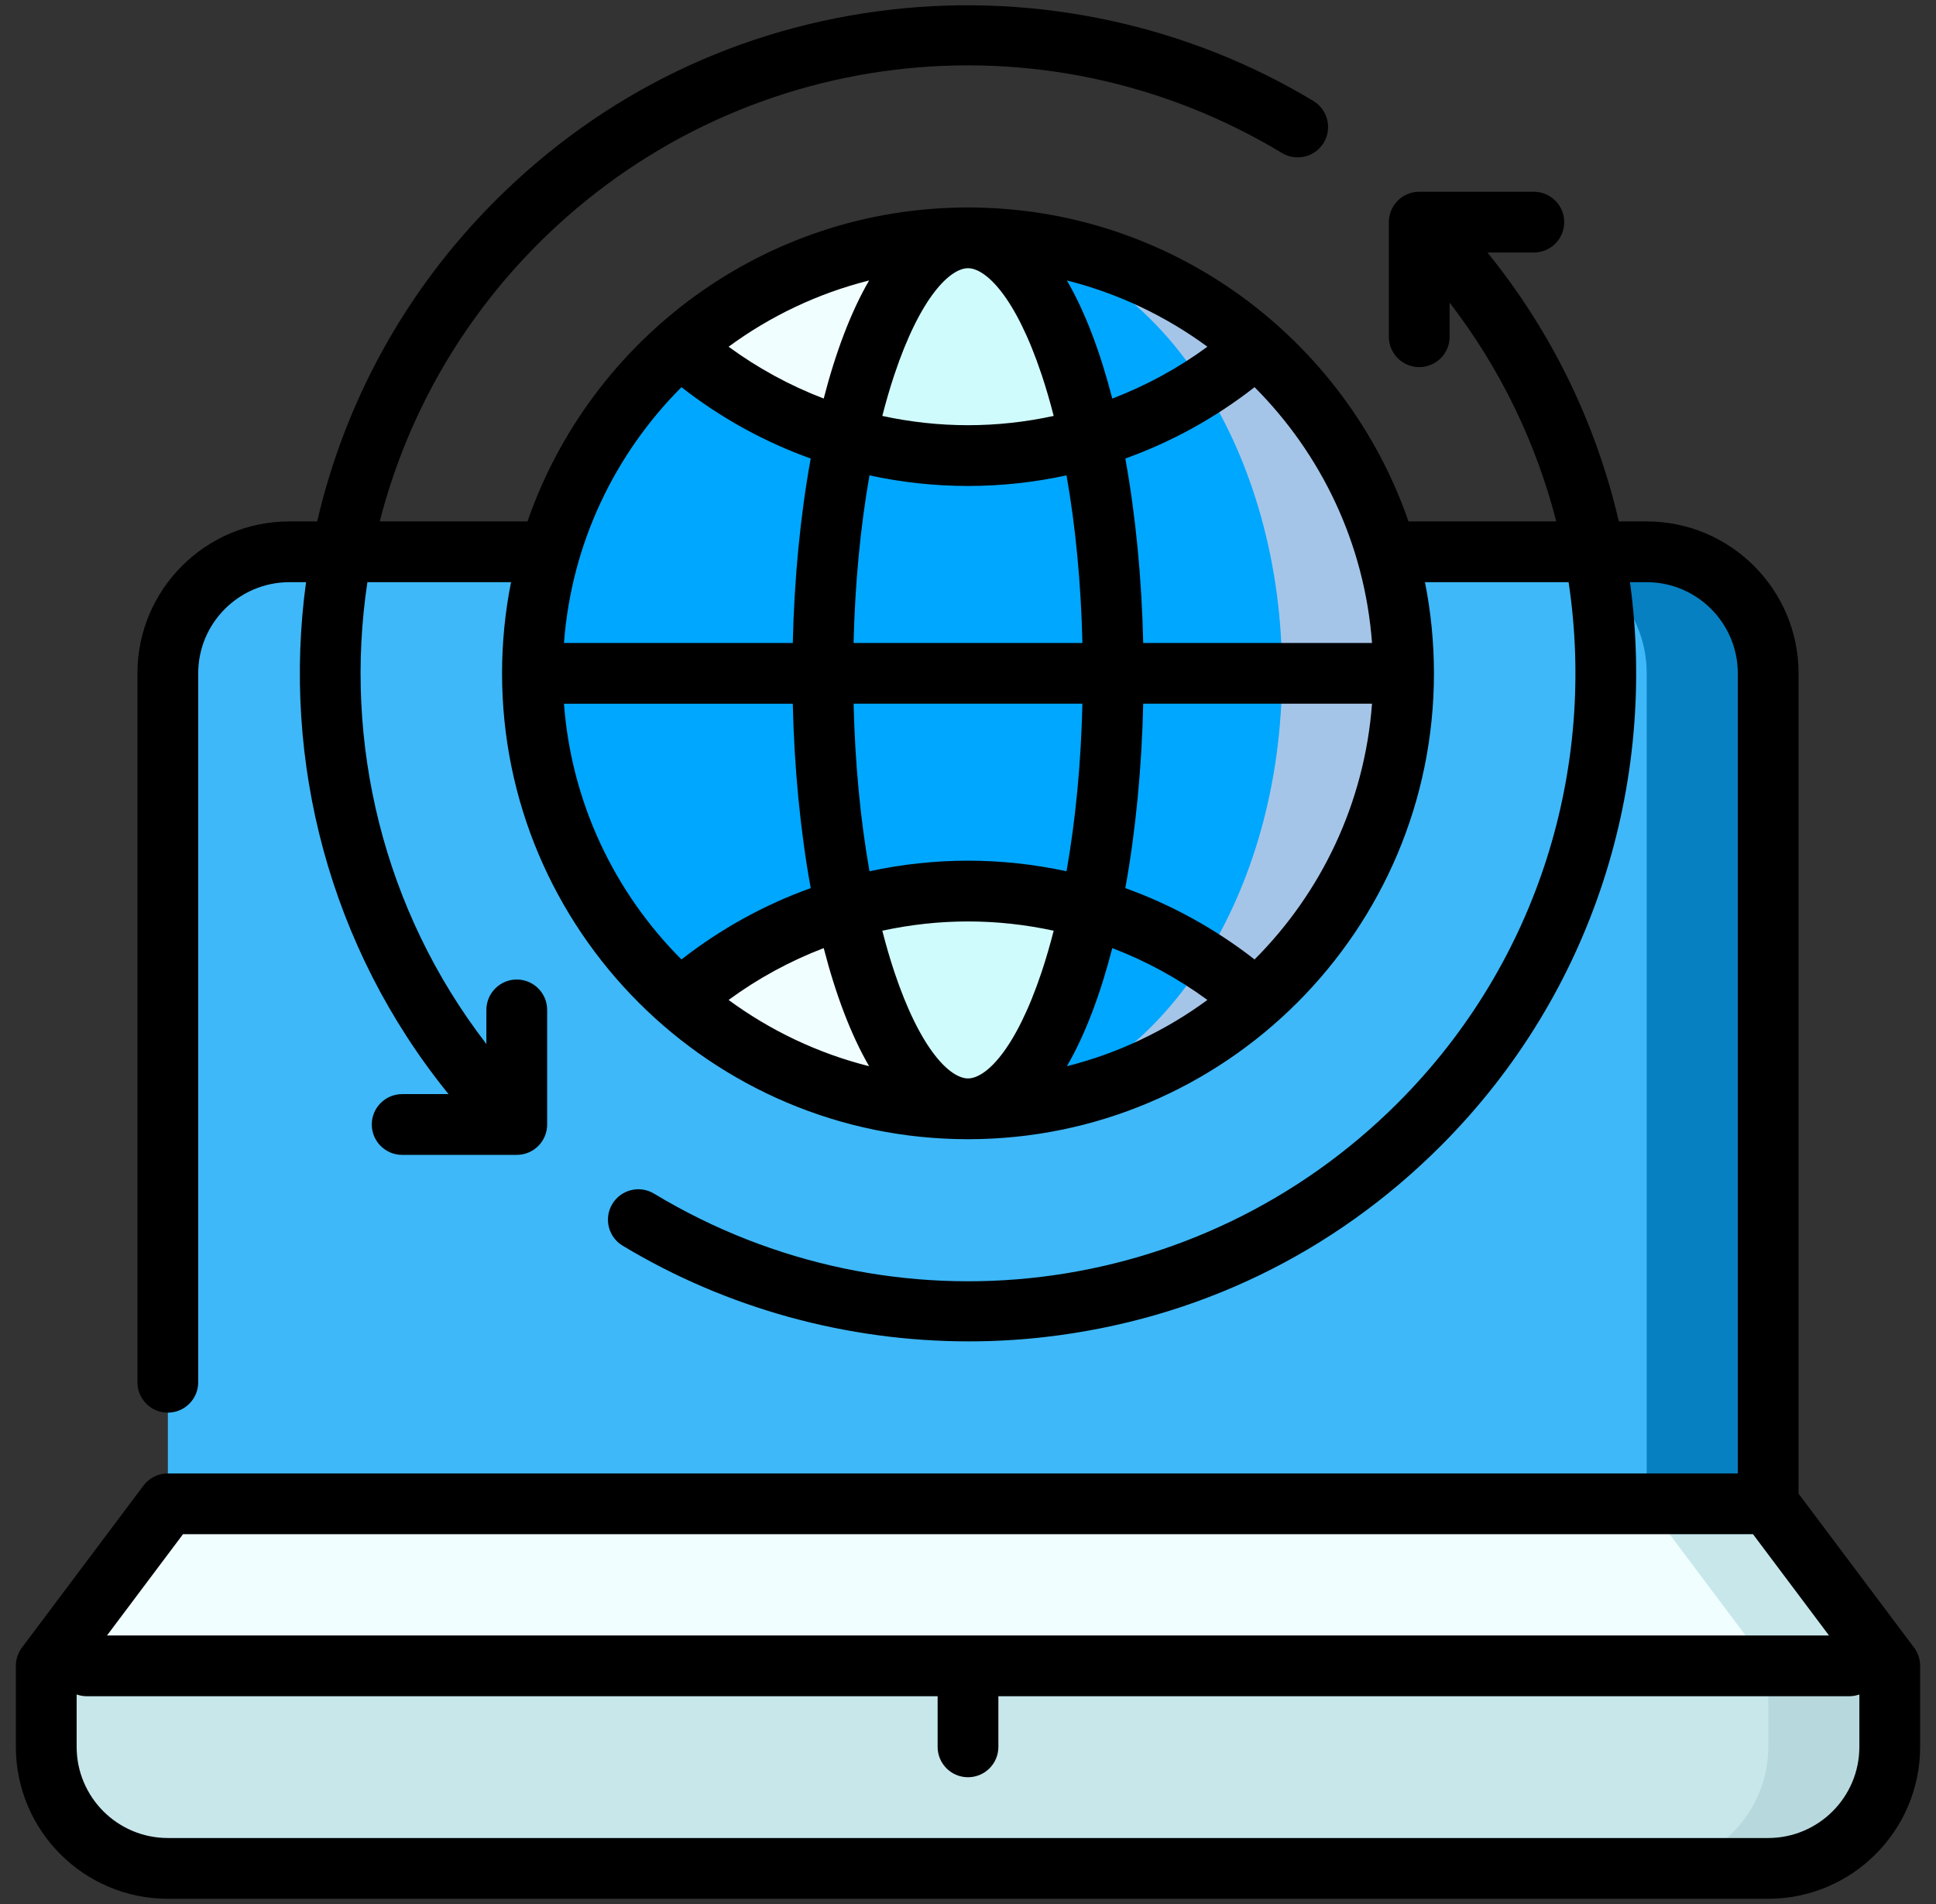 <svg width="61" height="60" viewBox="0 0 61 60" fill="none" xmlns="http://www.w3.org/2000/svg">
<rect x="0" y="0" width="61" height="60" fill="#333333" stroke="none"/>
<g clip-path="url(#clip0_6821_54524)">
<path d="M51.885 17.387H48.055L51.885 49.94L55.714 47.387V21.216C55.714 19.11 53.991 17.387 51.885 17.387Z" fill="#0680C1"/>
<path d="M48.055 17.387H9.119C7.013 17.387 5.289 19.11 5.289 21.216V47.387L51.885 49.94V21.216C51.885 19.11 50.161 17.387 48.055 17.387Z" fill="#3EB8F8"/>
<path d="M55.713 49.941L51.883 58.877H55.713C57.819 58.877 59.542 57.154 59.542 55.048V52.495L55.713 49.941Z" fill="#B7D9DD"/>
<path d="M55.716 55.046V49.94L1.461 52.493V55.046C1.461 57.152 3.184 58.876 5.291 58.876H51.886C53.993 58.876 55.716 57.152 55.716 55.046Z" fill="#C7E7EB"/>
<path d="M55.719 47.387H51.889L50.039 49.94L55.719 52.493H59.548L55.719 47.387Z" fill="#C7E7EB"/>
<path d="M5.291 47.387L1.461 52.493H55.716L51.886 47.387H5.291Z" fill="#F0FEFF"/>
<path d="M39.568 10.926H37.93V31.511H39.568C42.421 28.994 44.224 25.313 44.224 21.218C44.224 17.123 42.421 13.442 39.568 10.926Z" fill="#A5C5E8"/>
<path d="M37.93 12.164H31.797V30.27H37.93C39.464 27.852 40.395 24.683 40.395 21.217C40.395 17.751 39.464 14.582 37.93 12.164Z" fill="#00A7FF"/>
<path d="M37.928 30.271L30.5 34.942C33.972 34.942 37.147 33.645 39.566 31.511C39.053 31.058 38.505 30.644 37.928 30.271Z" fill="#A5C5E8"/>
<path d="M30.5 7.494C30.5 7.494 37.929 12.164 37.929 12.164C38.505 11.791 39.053 11.378 39.567 10.925C37.147 8.791 33.972 7.494 30.5 7.494Z" fill="#A5C5E8"/>
<path d="M30.5 7.494L34.348 13.806C35.629 13.431 36.832 12.873 37.928 12.164C36.114 9.303 33.456 7.494 30.5 7.494Z" fill="#00A7FF"/>
<path d="M34.348 28.629L30.5 34.941C33.457 34.941 36.114 33.132 37.929 30.27C36.832 29.561 35.629 29.004 34.348 28.629Z" fill="#00A7FF"/>
<path d="M26.649 11.653L21.43 10.926C18.576 13.442 16.773 17.123 16.773 21.218C16.773 25.312 18.576 28.993 21.43 31.509L26.649 30.782L29.151 21.218L26.649 11.653Z" fill="#00A7FF"/>
<path d="M34.345 13.807H26.648C26.189 15.945 25.922 18.49 25.922 21.218C25.922 23.947 26.189 26.491 26.648 28.63H34.345C34.805 26.491 35.071 23.947 35.071 21.218C35.071 18.49 34.805 15.945 34.345 13.807Z" fill="#00A7FF"/>
<path d="M21.43 10.925C22.918 12.239 24.694 13.235 26.649 13.806L30.497 7.494C27.024 7.494 23.849 8.791 21.43 10.925Z" fill="#F0FEFF"/>
<path d="M26.649 28.629C24.694 29.199 22.918 30.196 21.43 31.509C23.849 33.644 27.024 34.941 30.497 34.941L26.649 28.629Z" fill="#F0FEFF"/>
<path d="M30.496 7.494C32.11 7.494 33.531 10.012 34.345 13.806C33.124 14.164 31.832 14.356 30.496 14.356C29.161 14.356 27.869 14.164 26.648 13.806C27.463 10.012 28.884 7.494 30.496 7.494Z" fill="#D0FBFD"/>
<path d="M34.345 28.63C33.531 32.424 32.11 34.942 30.496 34.942C28.884 34.942 27.463 32.424 26.648 28.63C27.869 28.272 29.161 28.08 30.496 28.08C31.832 28.08 33.124 28.272 34.345 28.63Z" fill="#D0FBFD"/>
<path d="M60.309 51.92L56.67 47.069V21.218C56.67 18.578 54.523 16.431 51.883 16.431H51.006C50.303 13.399 48.924 10.493 46.867 7.958H48.328C48.857 7.958 49.286 7.53 49.286 7.001C49.286 6.472 48.857 6.043 48.328 6.043H44.717C44.189 6.043 43.76 6.472 43.76 7.001V10.611C43.76 11.14 44.189 11.569 44.717 11.569C45.246 11.569 45.675 11.14 45.675 10.611V9.537C47.287 11.629 48.406 13.979 49.035 16.431H44.379C42.389 10.679 36.919 6.538 30.5 6.538C24.081 6.538 18.611 10.679 16.621 16.431H11.965C12.788 13.222 14.452 10.186 16.96 7.678C23.2 1.437 32.836 0.263 40.393 4.822C40.846 5.095 41.434 4.95 41.708 4.497C41.981 4.044 41.835 3.455 41.382 3.182C37.425 0.795 32.7 -0.228 28.076 0.303C23.309 0.85 18.997 2.932 15.606 6.324C12.723 9.207 10.853 12.724 9.994 16.431H9.117C6.477 16.431 4.33 18.578 4.33 21.218V43.559C4.33 44.087 4.758 44.516 5.287 44.516C5.816 44.516 6.245 44.087 6.245 43.559V21.218C6.245 19.634 7.533 18.346 9.117 18.346H9.643C8.875 23.968 10.371 29.842 14.133 34.478H12.672C12.143 34.478 11.714 34.907 11.714 35.435C11.714 35.964 12.143 36.393 12.672 36.393H16.283C16.811 36.393 17.24 35.964 17.24 35.435V31.825C17.24 31.296 16.811 30.867 16.283 30.867C15.754 30.867 15.325 31.296 15.325 31.825V32.899C12.067 28.672 10.817 23.386 11.576 18.346H16.102C15.917 19.275 15.819 20.235 15.819 21.218C15.819 29.313 22.405 35.899 30.5 35.899C38.595 35.899 45.181 29.313 45.181 21.218C45.181 20.235 45.083 19.275 44.898 18.346H49.424C50.299 24.156 48.505 30.294 44.04 34.758C37.8 40.999 28.164 42.173 20.607 37.614C20.154 37.341 19.566 37.487 19.293 37.94C19.02 38.392 19.165 38.981 19.618 39.254C22.892 41.229 26.692 42.27 30.524 42.27C31.324 42.27 32.126 42.225 32.924 42.133C37.691 41.586 42.003 39.504 45.394 36.112C50.232 31.275 52.218 24.651 51.358 18.346H51.883C53.467 18.346 54.755 19.634 54.755 21.218V46.431H5.287C4.986 46.431 4.702 46.573 4.521 46.814L0.691 51.92C0.567 52.086 0.5 52.288 0.5 52.495V55.048C0.5 57.688 2.647 59.835 5.287 59.835H55.713C58.352 59.835 60.5 57.688 60.5 55.048V52.495C60.5 52.288 60.433 52.086 60.309 51.92ZM38.043 10.926C37.117 11.606 36.108 12.154 35.046 12.56C34.673 11.112 34.196 9.837 33.616 8.838C35.236 9.246 36.734 9.964 38.043 10.926ZM28.175 11.822C29.004 9.335 29.946 8.452 30.5 8.452C31.054 8.452 31.996 9.335 32.825 11.822C32.96 12.228 33.085 12.659 33.2 13.107C32.319 13.298 31.415 13.399 30.5 13.399C29.586 13.399 28.681 13.298 27.8 13.107C27.915 12.659 28.04 12.228 28.175 11.822ZM30.5 15.314C31.551 15.314 32.591 15.2 33.604 14.98C33.891 16.6 34.061 18.391 34.105 20.261H26.895C26.939 18.391 27.11 16.6 27.396 14.98C28.409 15.2 29.449 15.314 30.5 15.314ZM27.384 8.838C26.805 9.837 26.327 11.112 25.954 12.559C24.892 12.153 23.884 11.605 22.957 10.926C24.266 9.964 25.764 9.246 27.384 8.838ZM21.472 12.201C22.709 13.169 24.084 13.925 25.544 14.45C25.214 16.265 25.025 18.254 24.979 20.261H17.77C18.004 17.125 19.375 14.301 21.472 12.201ZM17.77 22.176H24.979C25.025 24.183 25.215 26.172 25.544 27.987C24.084 28.511 22.709 29.268 21.472 30.235C19.375 28.135 18.004 25.311 17.77 22.176ZM22.957 31.511C23.884 30.831 24.892 30.283 25.954 29.877C26.327 31.325 26.805 32.599 27.384 33.599C25.764 33.191 24.266 32.472 22.957 31.511ZM32.825 30.615C31.996 33.102 31.054 33.984 30.5 33.984C29.946 33.984 29.004 33.102 28.175 30.615C28.04 30.208 27.915 29.777 27.8 29.329C28.681 29.138 29.586 29.037 30.5 29.037C31.415 29.037 32.319 29.138 33.2 29.329C33.085 29.777 32.96 30.208 32.825 30.615ZM30.5 27.122C29.449 27.122 28.409 27.236 27.396 27.456C27.11 25.836 26.939 24.045 26.896 22.175H34.105C34.061 24.045 33.891 25.836 33.604 27.456C32.591 27.236 31.551 27.122 30.5 27.122ZM33.616 33.599C34.196 32.6 34.673 31.325 35.046 29.877C36.108 30.283 37.117 30.831 38.043 31.511C36.734 32.472 35.236 33.191 33.616 33.599ZM39.529 30.235C38.291 29.268 36.916 28.512 35.457 27.987C35.786 26.171 35.975 24.183 36.021 22.175H43.23C42.996 25.311 41.625 28.136 39.529 30.235ZM36.021 20.261C35.975 18.253 35.786 16.265 35.457 14.449C36.916 13.925 38.291 13.168 39.529 12.201C41.625 14.301 42.997 17.125 43.23 20.261L36.021 20.261ZM5.766 48.346H55.234L57.628 51.537H3.372L5.766 48.346ZM58.585 55.048C58.585 56.632 57.297 57.92 55.713 57.92H5.287C3.703 57.92 2.415 56.632 2.415 55.048V53.397C2.515 53.432 2.622 53.452 2.734 53.452H29.543V55.048C29.543 55.577 29.971 56.005 30.5 56.005C31.029 56.005 31.457 55.577 31.457 55.048V53.452H58.266C58.378 53.452 58.485 53.432 58.585 53.397L58.585 55.048Z" fill="black"/>
</g>
<defs>
<clipPath id="clip0_6821_54524">
<rect width="60" height="60" fill="white" transform="translate(0.5)"/>
</clipPath>
</defs>
</svg>

